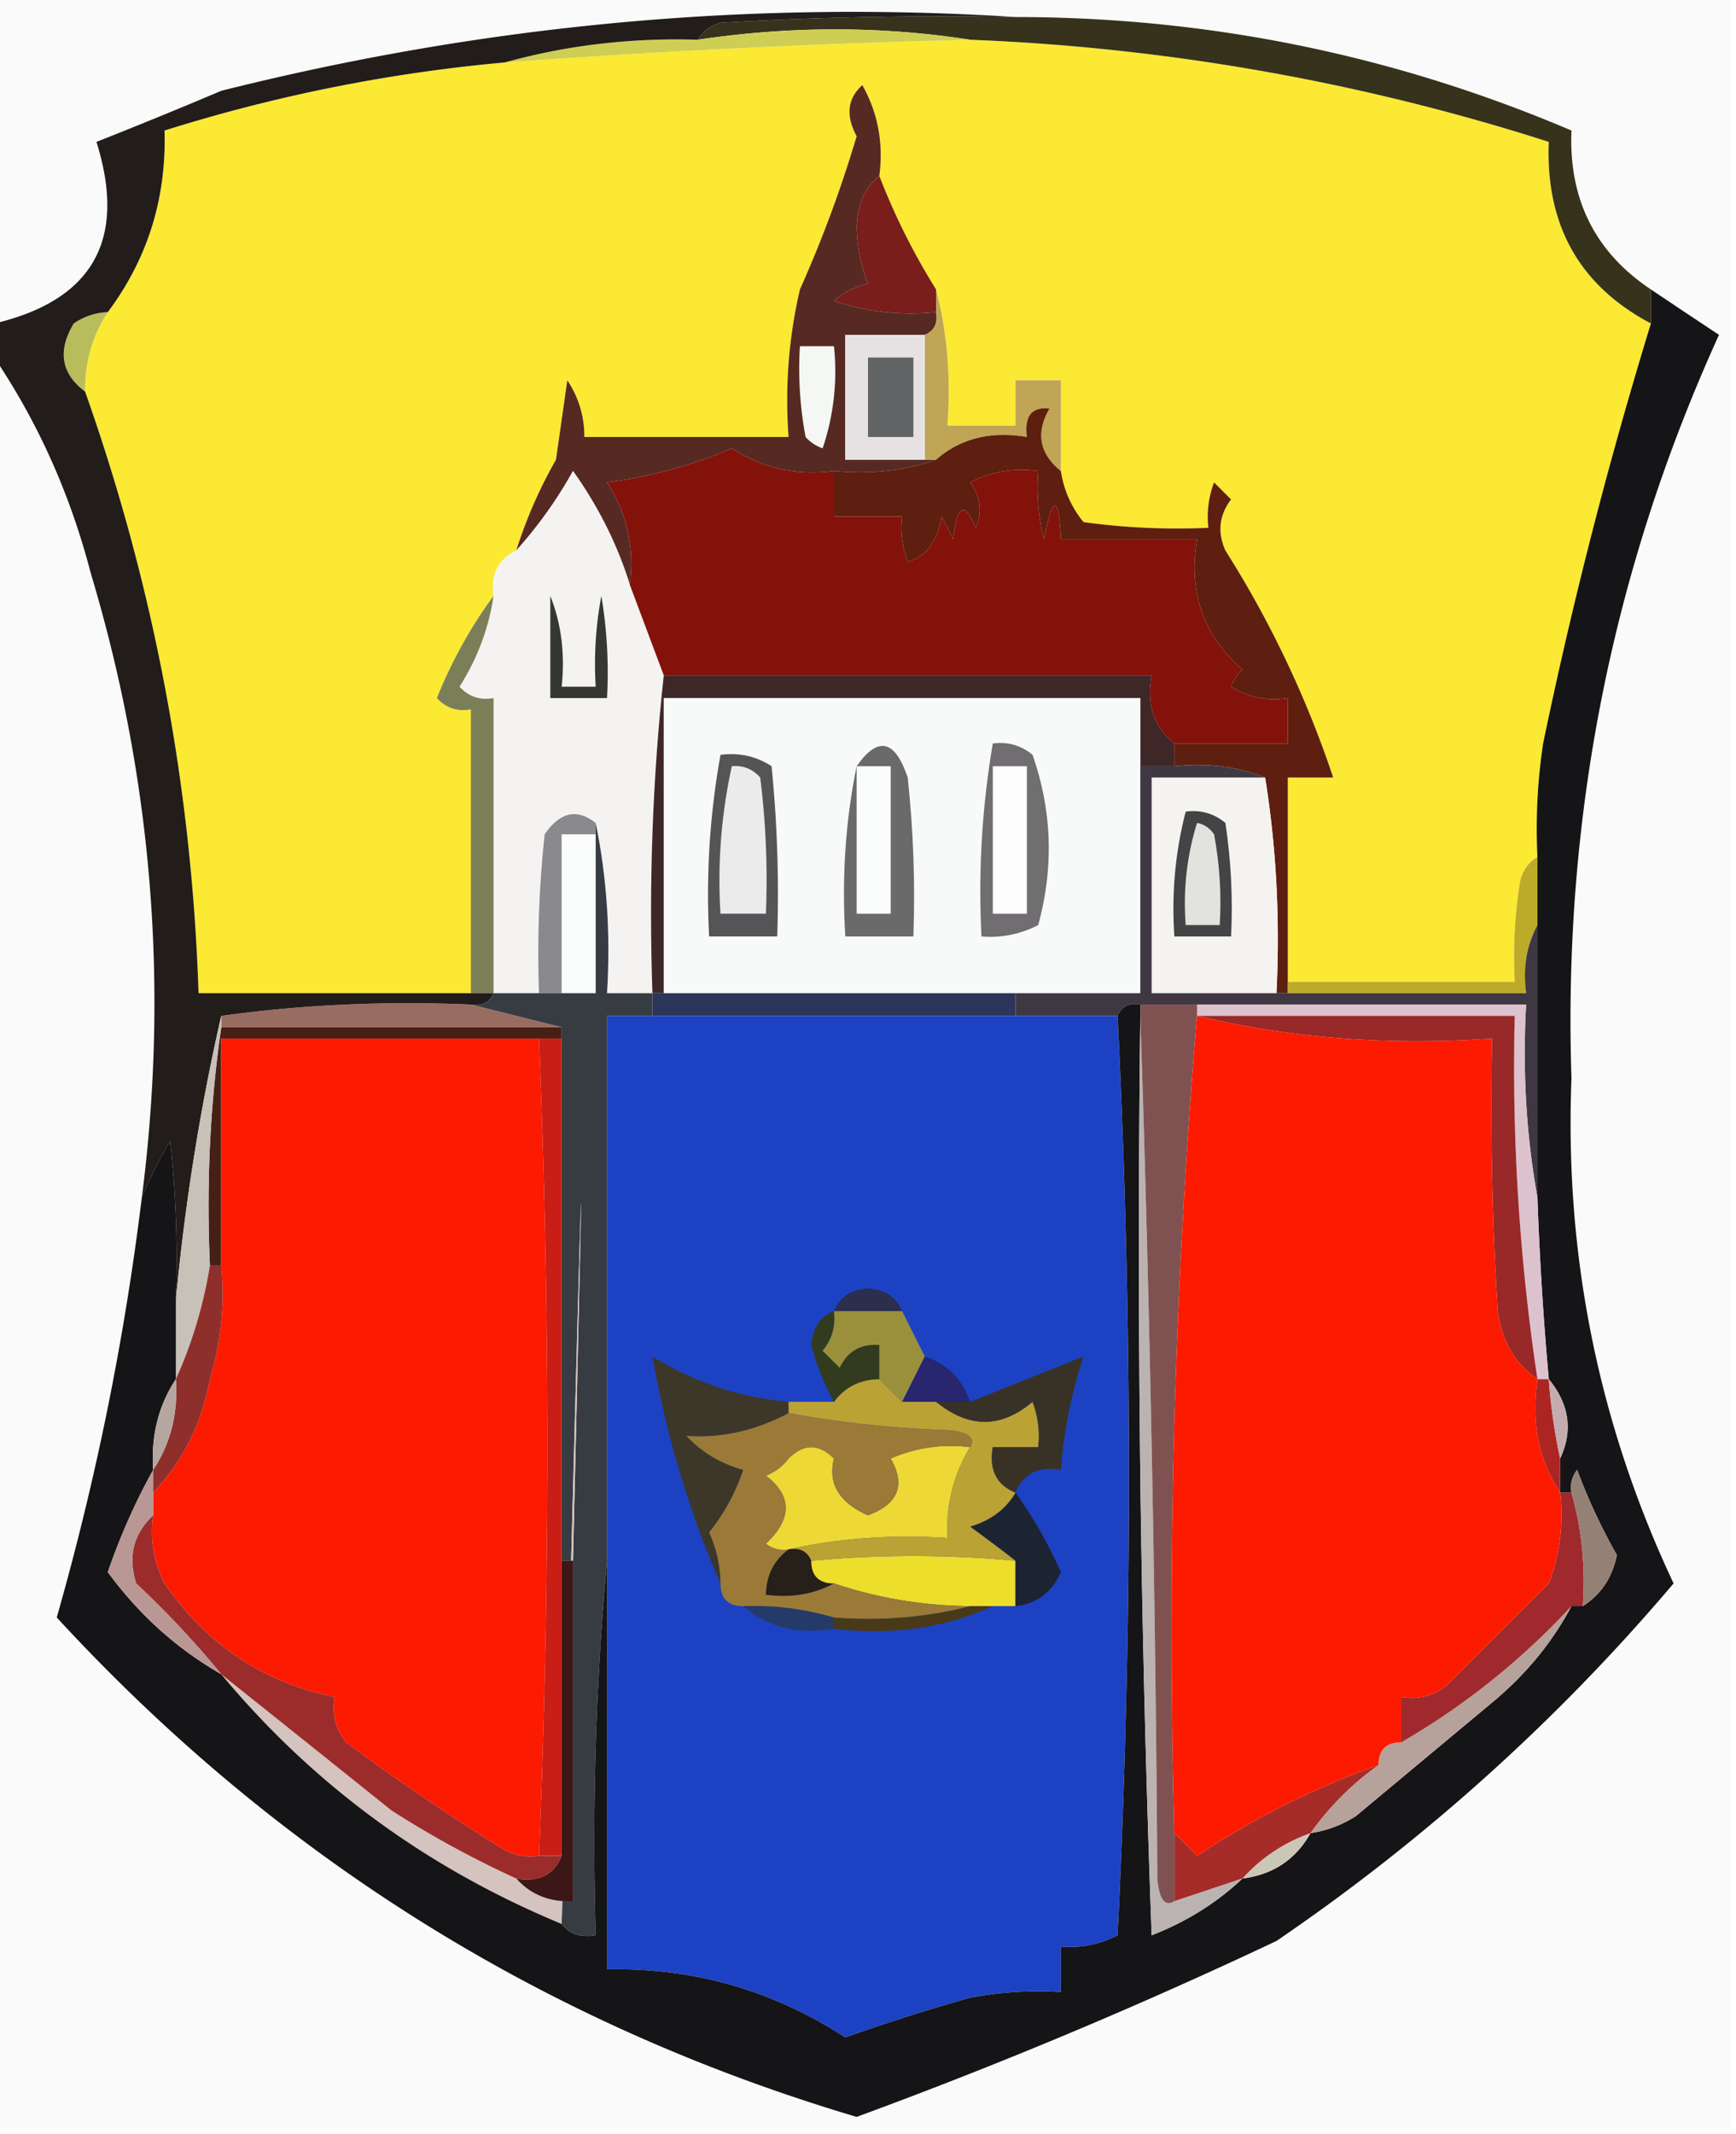 <svg xmlns="http://www.w3.org/2000/svg" width="153" height="188" style="shape-rendering:geometricPrecision;text-rendering:geometricPrecision;image-rendering:optimizeQuality;fill-rule:evenodd;clip-rule:evenodd"><path style="opacity:1" fill="#fbe934" d="M85.5 3.5c17.423.7 34.423 3.7 51 9-.295 7.332 2.705 12.665 9 16a411.508 411.508 0 0 0-9.5 37 50.464 50.464 0 0 0-.5 10c-.722.418-1.222 1.084-1.5 2a40.911 40.911 0 0 0-.5 9h-20v-18h4a91.584 91.584 0 0 0-9.5-20c-.72-1.612-.554-3.112.5-4.5l-1.5-1.5a8.43 8.43 0 0 0-.5 4 60.939 60.939 0 0 1-11-.5 9.173 9.173 0 0 1-2-4.5v-8h-4v4h-6c.317-4.202-.017-8.202-1-12a58.801 58.801 0 0 1-5-10c.375-2.896-.125-5.563-1.5-8-1.317 1.18-1.484 2.68-.5 4.5a109.343 109.343 0 0 1-5 13.5 43.123 43.123 0 0 0-1 13h-18c.009-1.808-.491-3.475-1.5-5l-1 7a41.07 41.07 0 0 0-3.5 8c-1.604.787-2.27 2.12-2 4-2.003 2.706-3.67 5.706-5 9 .825.886 1.825 1.219 3 1v25h-24c-.603-18.197-3.936-35.863-10-53-.032-2.576.635-4.91 2-7 3.512-4.7 5.178-10.034 5-16a142.235 142.235 0 0 1 30-6 860.777 860.777 0 0 1 41-2z"/><path style="opacity:1" fill="#562a22" d="M77.5 15.5c-1.265 1.015-1.931 2.515-2 4.5.044 1.764.378 3.43 1 5a6.807 6.807 0 0 0-3 1.5 21.12 21.12 0 0 0 9 1c.172.992-.162 1.658-1 2h-7v11h8c-2.787.977-5.787 1.31-9 1-3.288.427-6.288-.24-9-2-3.467 1.498-7.134 2.498-11 3 1.76 2.712 2.427 5.712 2 9-1.088-3.51-2.755-6.843-5-10a38.268 38.268 0 0 1-5 7 41.07 41.07 0 0 1 3.5-8l1-7c1.009 1.525 1.509 3.192 1.5 5h18a43.123 43.123 0 0 1 1-13 109.343 109.343 0 0 0 5-13.5c-.984-1.82-.817-3.32.5-4.5 1.375 2.437 1.875 5.104 1.5 8z"/><path style="opacity:1" fill="#b9bc5a" d="M9.5 27.5c-1.365 2.09-2.032 4.424-2 7-2.116-1.588-2.449-3.588-1-6a5.577 5.577 0 0 1 3-1z"/><path style="opacity:1" fill="#f5f7f4" d="M70.5 30.5h3a21.12 21.12 0 0 1-1 9 3.646 3.646 0 0 1-1.5-1 32.437 32.437 0 0 1-.5-8z"/><path style="opacity:1" fill="#fafafa" d="M-.5-.5h153v188H-.5v-156c3.87 5.75 6.703 12.083 8.5 19 5.403 18.005 6.903 36.338 4.5 55a242.496 242.496 0 0 1-7.5 37c19.494 21.159 42.993 35.826 70.5 44a449.332 449.332 0 0 0 37-15.5 174.753 174.753 0 0 0 35-31.5c-6.614-14.052-9.614-28.885-9-44.5-.765-22.923 3.568-44.756 13-65.5a1140.401 1140.401 0 0 1-6-4c-4.919-3.283-7.252-7.95-7-14-15.63-6.656-31.963-9.99-49-10-23.483-1.489-46.816.678-70 6.5a479.435 479.435 0 0 1-11 4.5c2.696 8.612-.304 13.945-9 16v-29z"/><path style="opacity:1" fill="#791e1b" d="M77.5 15.5a58.801 58.801 0 0 0 5 10v2a21.12 21.12 0 0 1-9-1 6.807 6.807 0 0 1 3-1.5 14.443 14.443 0 0 1-1-5c.069-1.985.735-3.485 2-4.5z"/><path style="opacity:1" fill="#37321b" d="M89.5 1.5c17.037.01 33.37 3.344 49 10-.252 6.05 2.081 10.717 7 14v3c-6.295-3.335-9.295-8.668-9-16a191.949 191.949 0 0 0-51-9c-7.852-1.215-15.852-1.215-24 0 .417-.722 1.084-1.222 2-1.5 8.66-.5 17.327-.666 26-.5z"/><path style="opacity:1" fill="#cece55" d="M85.5 3.5a860.777 860.777 0 0 0-41 2c5.43-1.512 11.096-2.179 17-2 8.148-1.215 16.148-1.215 24 0z"/><path style="opacity:1" fill="#c0a556" d="M82.5 25.5c.983 3.798 1.317 7.798 1 12h6v-4h4v8c-1.905-1.549-2.239-3.382-1-5.5-1.561-.188-2.228.645-2 2.5-3.198-.536-5.865.131-8 2h-1v-11c.838-.342 1.172-1.008 1-2v-2z"/><path style="opacity:1" fill="#e6e2e4" d="M81.5 29.5v11h-7v-11h7z"/><path style="opacity:1" fill="#616364" d="M76.5 31.5h4v7h-4v-7z"/><path style="opacity:1" fill="#5e1f10" d="M93.5 41.5a9.173 9.173 0 0 0 2 4.5c3.652.499 7.318.665 11 .5a8.43 8.43 0 0 1 .5-4l1.5 1.5c-1.054 1.388-1.22 2.888-.5 4.5a91.584 91.584 0 0 1 9.5 20h-4v19h-1c.323-6.522-.01-12.855-1-19-2.448-.973-5.115-1.306-8-1v-2h10v-4c-1.788.285-3.455-.048-5-1a3.647 3.647 0 0 1 1-1.5c-3.466-3.04-4.8-6.874-4-11.5h-12c-.193-3.949-.693-3.949-1.5 0a18.436 18.436 0 0 1-.5-6 9.864 9.864 0 0 0-6 1c.928 1.268 1.095 2.601.5 4-.975-2.378-1.641-2.044-2 1l-1-2c-.388 2.215-1.388 3.548-3 4a8.434 8.434 0 0 1-.5-4h-6v-4c3.213.31 6.213-.023 9-1 2.135-1.869 4.802-2.536 8-2-.228-1.855.439-2.688 2-2.5-1.239 2.118-.905 3.951 1 5.5z"/><path style="opacity:1" fill="#f4f3f1" d="m55.5 51.5 3 8c-.994 9.152-1.327 18.485-1 28h-4c.32-5.195-.013-10.195-1-15-1.653-1.3-3.153-.966-4.5 1a98.433 98.433 0 0 0-.5 14h-4v-26c-1.175.219-2.175-.114-3-1 1.576-2.48 2.576-5.146 3-8-.27-1.88.396-3.213 2-4a38.268 38.268 0 0 0 5-7c2.245 3.157 3.912 6.49 5 10z"/><path style="opacity:1" fill="#83120b" d="M73.5 41.5v4h6a8.434 8.434 0 0 0 .5 4c1.612-.452 2.612-1.785 3-4l1 2c.359-3.044 1.025-3.378 2-1 .595-1.399.428-2.732-.5-4a9.864 9.864 0 0 1 6-1 18.436 18.436 0 0 0 .5 6c.807-3.949 1.307-3.949 1.5 0h12c-.8 4.626.534 8.46 4 11.5a3.647 3.647 0 0 0-1 1.5c1.545.952 3.212 1.285 5 1v4h-10c-1.808-1.418-2.475-3.418-2-6h-43l-3-8c.427-3.288-.24-6.288-2-9 3.866-.502 7.533-1.502 11-3 2.712 1.76 5.712 2.427 9 2z"/><path style="opacity:1" fill="#353734" d="M48.5 52.5c.973 2.448 1.306 5.115 1 8h3a32.437 32.437 0 0 1 .5-8c.498 2.982.665 5.982.5 9h-5v-9z"/><path style="opacity:1" fill="#3f2728" d="M58.5 59.5h43c-.475 2.582.192 4.582 2 6v2h-3v-6h-42v26h-1c-.327-9.515.006-18.848 1-28z"/><path style="opacity:1" fill="#f8f9f9" d="M100.5 67.5v20h-42v-26h42v6z"/><path style="opacity:1" fill="#706e70" d="M87.5 65.5c1.322-.17 2.489.163 3.5 1 1.723 4.916 1.89 9.916.5 15a9.106 9.106 0 0 1-5 1 77.766 77.766 0 0 1 1-17z"/><path style="opacity:1" fill="#fdfdfd" d="M87.5 67.5h3v13h-3v-13z"/><path style="opacity:1" fill="#f4f3ef" d="M111.5 68.5c.99 6.145 1.323 12.478 1 19h-11v-19h10z"/><path style="opacity:1" fill="#555557" d="M63.5 66.5c1.644-.213 3.144.12 4.5 1 .5 4.989.666 9.989.5 15h-6a69.27 69.27 0 0 1 1-16z"/><path style="opacity:1" fill="#ebebeb" d="M64.5 67.5c.996-.086 1.83.248 2.5 1 .499 3.986.665 7.986.5 12h-4a46.797 46.797 0 0 1 1-13z"/><path style="opacity:1" fill="#fafbfb" d="M52.5 73.5v14h-3v-14h3z"/><path style="opacity:1" fill="#7b7f57" d="M43.5 52.5c-.424 2.854-1.424 5.52-3 8 .825.886 1.825 1.219 3 1v26h-2v-25c-1.175.219-2.175-.114-3-1 1.33-3.294 2.997-6.294 5-9z"/><path style="opacity:1" fill="#6a6a6a" d="M75.5 67.5c1.876-2.675 3.376-2.342 4.5 1 .5 4.655.666 9.322.5 14h-6c-.32-5.195.013-10.195 1-15z"/><path style="opacity:1" fill="#fafbfb" d="M75.5 67.5h3v13h-3v-13z"/><path style="opacity:1" fill="#444446" d="M104.5 71.5c1.322-.17 2.489.163 3.5 1 .498 3.317.665 6.65.5 10h-5c-.256-3.77.077-7.436 1-11z"/><path style="opacity:1" fill="#e2e2df" d="M105.5 72.5c.617.11 1.117.444 1.5 1 .497 2.646.664 5.313.5 8h-3c-.236-3.109.097-6.109 1-9z"/><path style="opacity:1" fill="#8a898d" d="M52.5 72.5v1h-3v14h-2c-.166-4.678 0-9.345.5-14 1.347-1.966 2.847-2.3 4.5-1z"/><path style="opacity:1" fill="#bcab28" d="M135.5 75.5v6c-.961 1.765-1.295 3.765-1 6h-21v-1h20a40.911 40.911 0 0 1 .5-9c.278-.916.778-1.582 1.5-2z"/><path style="opacity:1" fill="#2c355a" d="M57.5 87.5h32v2h-32v-2z"/><path style="opacity:1" fill="#3f3843" d="M100.5 67.5h3c2.885-.306 5.552.027 8 1h-10v19h33c-.295-2.235.039-4.235 1-6v24c-.989-5.475-1.322-11.142-1-17h-34c-.992-.172-1.658.162-2 1h-9v-2h11v-20z"/><path style="opacity:1" fill="#996c62" d="m41.5 88.5 8 2h-30v-1c7.148-.992 14.48-1.325 22-1z"/><path style="opacity:1" fill="#1c42c3" d="M57.5 89.5h41a823.104 823.104 0 0 1 0 81 9.107 9.107 0 0 1-5 1v4a32.462 32.462 0 0 0-8 .5 174.361 174.361 0 0 0-11 3.5c-6.38-4.152-13.38-6.152-21-6v-84h4z"/><path style="opacity:1" fill="#462015" d="M19.5 90.5h30v1h-30v20h-1c-.325-7.187.009-14.187 1-21z"/><path style="opacity:1" fill="#fc1a01" d="M47.5 91.5a874.154 874.154 0 0 1 0 72 4.934 4.934 0 0 1-3-.5 200.03 200.03 0 0 1-14-9.5c-.929-1.189-1.262-2.522-1-4-6.287-1.267-11.287-4.6-15-10a9.864 9.864 0 0 1-1-6v-2c2.586-2.684 4.253-6.017 5-10a25.87 25.87 0 0 0 1-10v-20h28z"/><path style="opacity:1" fill="#221c1a" d="M89.5 1.5c-8.673-.166-17.34 0-26 .5-.916.278-1.583.778-2 1.5-5.904-.179-11.57.488-17 2a142.235 142.235 0 0 0-30 6c.178 5.966-1.488 11.3-5 16a5.577 5.577 0 0 0-3 1c-1.449 2.412-1.116 4.412 1 6 6.064 17.137 9.397 34.803 10 53h26c-.342.838-1.008 1.172-2 1-7.52-.325-14.852.008-22 1-1.853 8.112-3.187 16.445-4 25 .166-4.679 0-9.345-.5-14a39.459 39.459 0 0 0-2.5 5c2.403-18.662.903-36.995-4.5-55-1.797-6.917-4.63-13.25-8.5-19v-3c8.696-2.055 11.696-7.388 9-16a479.435 479.435 0 0 0 11-4.5c23.184-5.822 46.517-7.989 70-6.5z"/><path style="opacity:1" fill="#373c43" d="M52.5 72.5c.987 4.805 1.32 9.805 1 15h4v2h-4v48c-.995 10.821-1.328 21.821-1 33-1.291.237-2.291-.096-3-1 1.872-72.144 2.206-82.81 1-32h-1v-47l-8-2c.992.172 1.658-.162 2-1h9v-15z"/><path style="opacity:1" fill="#c7c1b7" d="M19.5 89.5v1c-.991 6.813-1.325 13.813-1 21-.58 3.541-1.58 6.874-3 10v-7c.813-8.555 2.147-16.888 4-25z"/><path style="opacity:1" fill="#c81e15" d="M47.5 91.5h2v72h-2a874.154 874.154 0 0 0 0-72z"/><path style="opacity:1" fill="#d4c3bf" d="M49.5 169.5c-11.891-4.927-21.891-12.26-30-22 4.981 3.976 9.981 7.976 15 12a88.616 88.616 0 0 0 11 6c1.28 1.431 2.947 2.098 5 2v-30c1.206-50.81.872-40.144-1 32z"/><path style="opacity:1" fill="#151416" d="M145.5 25.5c1.971 1.323 3.971 2.657 6 4-9.432 20.744-13.765 42.577-13 65.5-.614 15.615 2.386 30.448 9 44.5a174.753 174.753 0 0 1-35 31.5 449.332 449.332 0 0 1-37 15.5c-27.507-8.174-51.007-22.841-70.5-44a242.496 242.496 0 0 0 7.5-37 39.459 39.459 0 0 1 2.5-5c.5 4.655.666 9.321.5 14v7c-1.54 2.338-2.206 5.005-2 8-1.558 2.792-2.891 5.792-4 9 2.751 3.757 6.085 6.757 10 9 8.109 9.74 18.109 17.073 30 22 .709.904 1.709 1.237 3 1-.328-11.179.005-22.179 1-33v36c7.62-.152 14.62 1.848 21 6a174.361 174.361 0 0 1 11-3.5 32.462 32.462 0 0 1 8-.5v-4a9.107 9.107 0 0 0 5-1 823.104 823.104 0 0 0 0-81c.342-.838 1.008-1.172 2-1v1c-.333 27.008 0 54.008 1 81 3.068-1.191 5.735-2.858 8-5 2.698-.345 4.698-1.678 6-4a10.134 10.134 0 0 0 4-1.5l12-10c2.947-2.436 5.28-5.269 7-8.5h1c1.601-1.019 2.601-2.519 3-4.5a52.141 52.141 0 0 1-3.5-7.5 2.428 2.428 0 0 0-.5 2h-1v-3c1.145-2.453.812-4.787-1-7a291.573 291.573 0 0 1-1-16v-30c-.165-3.35.002-6.683.5-10a411.508 411.508 0 0 1 9.5-37v-3z"/><path style="opacity:1" fill="#cbc7b6" d="M115.5 161.5c-1.302 2.322-3.302 3.655-6 4 1.647-1.826 3.647-3.16 6-4z"/><path style="opacity:1" fill="#3d1718" d="M49.5 137.5h1v30c-2.053.098-3.72-.569-5-2 1.983.343 3.317-.324 4-2v-26z"/><path style="opacity:1" fill="#a62c29" d="M121.5 155.5a25.619 25.619 0 0 0-6 6c-2.353.84-4.353 2.174-6 4l-6 2v-6a31.147 31.147 0 0 1 2 2 72.292 72.292 0 0 1 16-8z"/><path style="opacity:1" fill="#9b2c2b" d="M13.5 133.5a9.864 9.864 0 0 0 1 6c3.713 5.4 8.713 8.733 15 10-.262 1.478.071 2.811 1 4a200.03 200.03 0 0 0 14 9.5 4.934 4.934 0 0 0 3 .5h2c-.683 1.676-2.017 2.343-4 2a88.616 88.616 0 0 1-11-6 8869.147 8869.147 0 0 0-15-12 84.01 84.01 0 0 0-7.5-8c-.739-2.381-.239-4.381 1.5-6z"/><path style="opacity:1" fill="#b6a29a" d="M138.5 141.5c-1.72 3.231-4.053 6.064-7 8.5l-12 10a10.134 10.134 0 0 1-4 1.5 25.619 25.619 0 0 1 6-6c0-1.333.667-2 2-2 5.558-3.216 10.558-7.216 15-12z"/><path style="opacity:1" fill="#9f292d" d="M137.5 131.5h1c.914 3.228 1.247 6.561 1 10h-1c-4.442 4.784-9.442 8.784-15 12v-4c1.478.262 2.811-.071 4-1l9-9a16.873 16.873 0 0 0 1-8z"/><path style="opacity:1" fill="#483a18" d="M85.5 141.5h2c-4.215 1.936-8.881 2.603-14 2v-1c4.202.317 8.202-.017 12-1z"/><path style="opacity:1" fill="#243b6a" d="M65.5 141.5a24.93 24.93 0 0 1 8 1v1c-3.198.536-5.865-.131-8-2z"/><path style="opacity:1" fill="#b89795" d="M13.5 129.5v4c-1.739 1.619-2.239 3.619-1.5 6a84.01 84.01 0 0 1 7.5 8c-3.915-2.243-7.249-5.243-10-9 1.109-3.208 2.442-6.208 4-9z"/><path style="opacity:1" fill="#272018" d="M69.5 136.5c.992-.172 1.658.162 2 1 0 1.333.667 2 2 2-1.765.961-3.765 1.295-6 1 .027-1.699.694-3.033 2-4z"/><path style="opacity:1" fill="#ecde2b" d="M89.5 137.5v4h-4a38.474 38.474 0 0 1-12-2c-1.333 0-2-.667-2-2a98.205 98.205 0 0 1 18 0z"/><path style="opacity:1" fill="#eed835" d="M85.5 127.5c-1.468 2.416-2.135 5.083-2 8-4.863-.319-9.53.014-14 1a2.429 2.429 0 0 1-2-.5c2.33-2.2 2.33-4.2 0-6a4.458 4.458 0 0 0 2-1.5c1.333-1.333 2.667-1.333 4 0-.547 2.212.453 3.879 3 5 2.674-.999 3.34-2.666 2-5a13.115 13.115 0 0 1 7-1z"/><path style="opacity:1" fill="#1d2431" d="M89.5 131.5c1.497 2.062 2.83 4.395 4 7-.783 1.788-2.116 2.788-4 3v-4a173.333 173.333 0 0 0-4-3c1.832-.557 3.165-1.557 4-3z"/><path style="opacity:1" fill="#948175" d="M139.5 141.5c.247-3.439-.086-6.772-1-10a2.428 2.428 0 0 1 .5-2 52.141 52.141 0 0 0 3.5 7.5c-.399 1.981-1.399 3.481-3 4.5z"/><path style="opacity:1" fill="#ad2523" d="M135.5 121.5h1a51.569 51.569 0 0 0 1 7v3c-1.902-2.837-2.569-6.171-2-10z"/><path style="opacity:1" fill="#8e2f2b" d="M18.5 111.5h1a25.87 25.87 0 0 1-1 10c-.747 3.983-2.414 7.316-5 10v-2c1.54-2.338 2.206-5.005 2-8 1.42-3.126 2.42-6.459 3-10z"/><path style="opacity:1" fill="#3c3729" d="M69.5 123.5v1c-2.953 1.556-5.953 2.223-9 2 1.324 1.435 2.99 2.435 5 3a17.725 17.725 0 0 1-3 5.5c.648 1.44.98 2.94 1 4.5-2.74-6.238-4.74-12.905-6-20 3.63 2.26 7.63 3.593 12 4z"/><path style="opacity:1" fill="#c4acae" d="M136.5 121.5c1.812 2.213 2.145 4.547 1 7a51.569 51.569 0 0 1-1-7z"/><path style="opacity:1" fill="#baa235" d="m77.5 121.5 2 2h3c2.889 2.353 5.722 2.353 8.5 0a8.435 8.435 0 0 1 .5 4h-4c-.343 1.983.323 3.317 2 4-.835 1.443-2.168 2.443-4 3a173.333 173.333 0 0 1 4 3 98.205 98.205 0 0 0-18 0c-.342-.838-1.008-1.172-2-1 4.47-.986 9.137-1.319 14-1-.135-2.917.532-5.584 2-8 .51-.841-.157-1.341-2-1.5-4.851-.174-9.518-.674-14-1.5v-1h4c.967-1.306 2.3-1.973 4-2z"/><path style="opacity:1" fill="#9a7a36" d="M69.5 124.5c4.482.826 9.149 1.326 14 1.5 1.843.159 2.51.659 2 1.5a13.115 13.115 0 0 0-7 1c1.34 2.334.674 4.001-2 5-2.547-1.121-3.547-2.788-3-5-1.333-1.333-2.667-1.333-4 0a4.458 4.458 0 0 1-2 1.5c2.33 1.8 2.33 3.8 0 6a2.429 2.429 0 0 0 2 .5c-1.306.967-1.973 2.301-2 4 2.235.295 4.235-.039 6-1a38.474 38.474 0 0 0 12 2c-3.798.983-7.798 1.317-12 1a24.93 24.93 0 0 0-8-1c-1.333 0-2-.667-2-2-.02-1.56-.352-3.06-1-4.5a17.725 17.725 0 0 0 3-5.5c-2.01-.565-3.676-1.565-5-3 3.047.223 6.047-.444 9-2z"/><path style="opacity:1" fill="#b5a79f" d="M15.5 121.5c.206 2.995-.46 5.662-2 8-.206-2.995.46-5.662 2-8z"/><path style="opacity:1" fill="#28266f" d="M81.5 119.5c2 .667 3.333 2 4 4h-6l2-4z"/><path style="opacity:1" fill="#bbb3b2" d="M100.5 89.5a2872.361 2872.361 0 0 1 1.5 76c.159 1.843.659 2.509 1.5 2l6-2c-2.265 2.142-4.932 3.809-8 5-1-26.992-1.333-53.992-1-81z"/><path style="opacity:1" fill="#383226" d="M89.5 131.5c-1.677-.683-2.343-2.017-2-4h4a8.435 8.435 0 0 0-.5-4c-2.778 2.353-5.611 2.353-8.5 0h3l10-4a41.347 41.347 0 0 0-2 10c-1.983-.343-3.317.324-4 2z"/><path style="opacity:1" fill="#323b1d" d="M73.5 115.5c.17 1.322-.163 2.489-1 3.5l1.5 1.5c.71-1.473 1.876-2.14 3.5-2v3c-1.7.027-3.033.694-4 2a22.213 22.213 0 0 1-2-5c.14-1.53.806-2.53 2-3z"/><path style="opacity:1" fill="#9a903c" d="M73.5 115.5h6l2 4-2 4-2-2v-3c-1.624-.14-2.79.527-3.5 2l-1.5-1.5c.837-1.011 1.17-2.178 1-3.5z"/><path style="opacity:1" fill="#2b2e4d" d="M79.5 115.5h-6c.47-1.193 1.47-1.86 3-2 1.53.14 2.53.807 3 2z"/><path style="opacity:1" fill="#dcc2cd" d="M105.5 89.5v-1h29c-.322 5.858.011 11.525 1 17 .187 5.345.52 10.678 1 16h-1a184.08 184.08 0 0 1-2-32h-28z"/><path style="opacity:1" fill="#992828" d="M105.5 89.5h28a184.08 184.08 0 0 0 2 32c-1.98-1.348-3.147-3.348-3.5-6-.5-7.993-.666-15.993-.5-24-9.065.636-17.731-.03-26-2z"/><path style="opacity:1" fill="#7f5251" d="M100.5 89.5v-1h5v1c-1.99 23.643-2.657 47.643-2 72v6c-.841.509-1.341-.157-1.5-2a2872.361 2872.361 0 0 0-1.5-76z"/><path style="opacity:1" fill="#fc1a01" d="M105.5 89.5c8.269 1.97 16.935 2.636 26 2-.166 8.007 0 16.007.5 24 .353 2.652 1.52 4.652 3.5 6-.569 3.829.098 7.163 2 10a16.873 16.873 0 0 1-1 8l-9 9c-1.189.929-2.522 1.262-4 1v4c-1.333 0-2 .667-2 2a72.292 72.292 0 0 0-16 8 31.147 31.147 0 0 0-2-2c-.657-24.357.01-48.357 2-72z"/></svg>